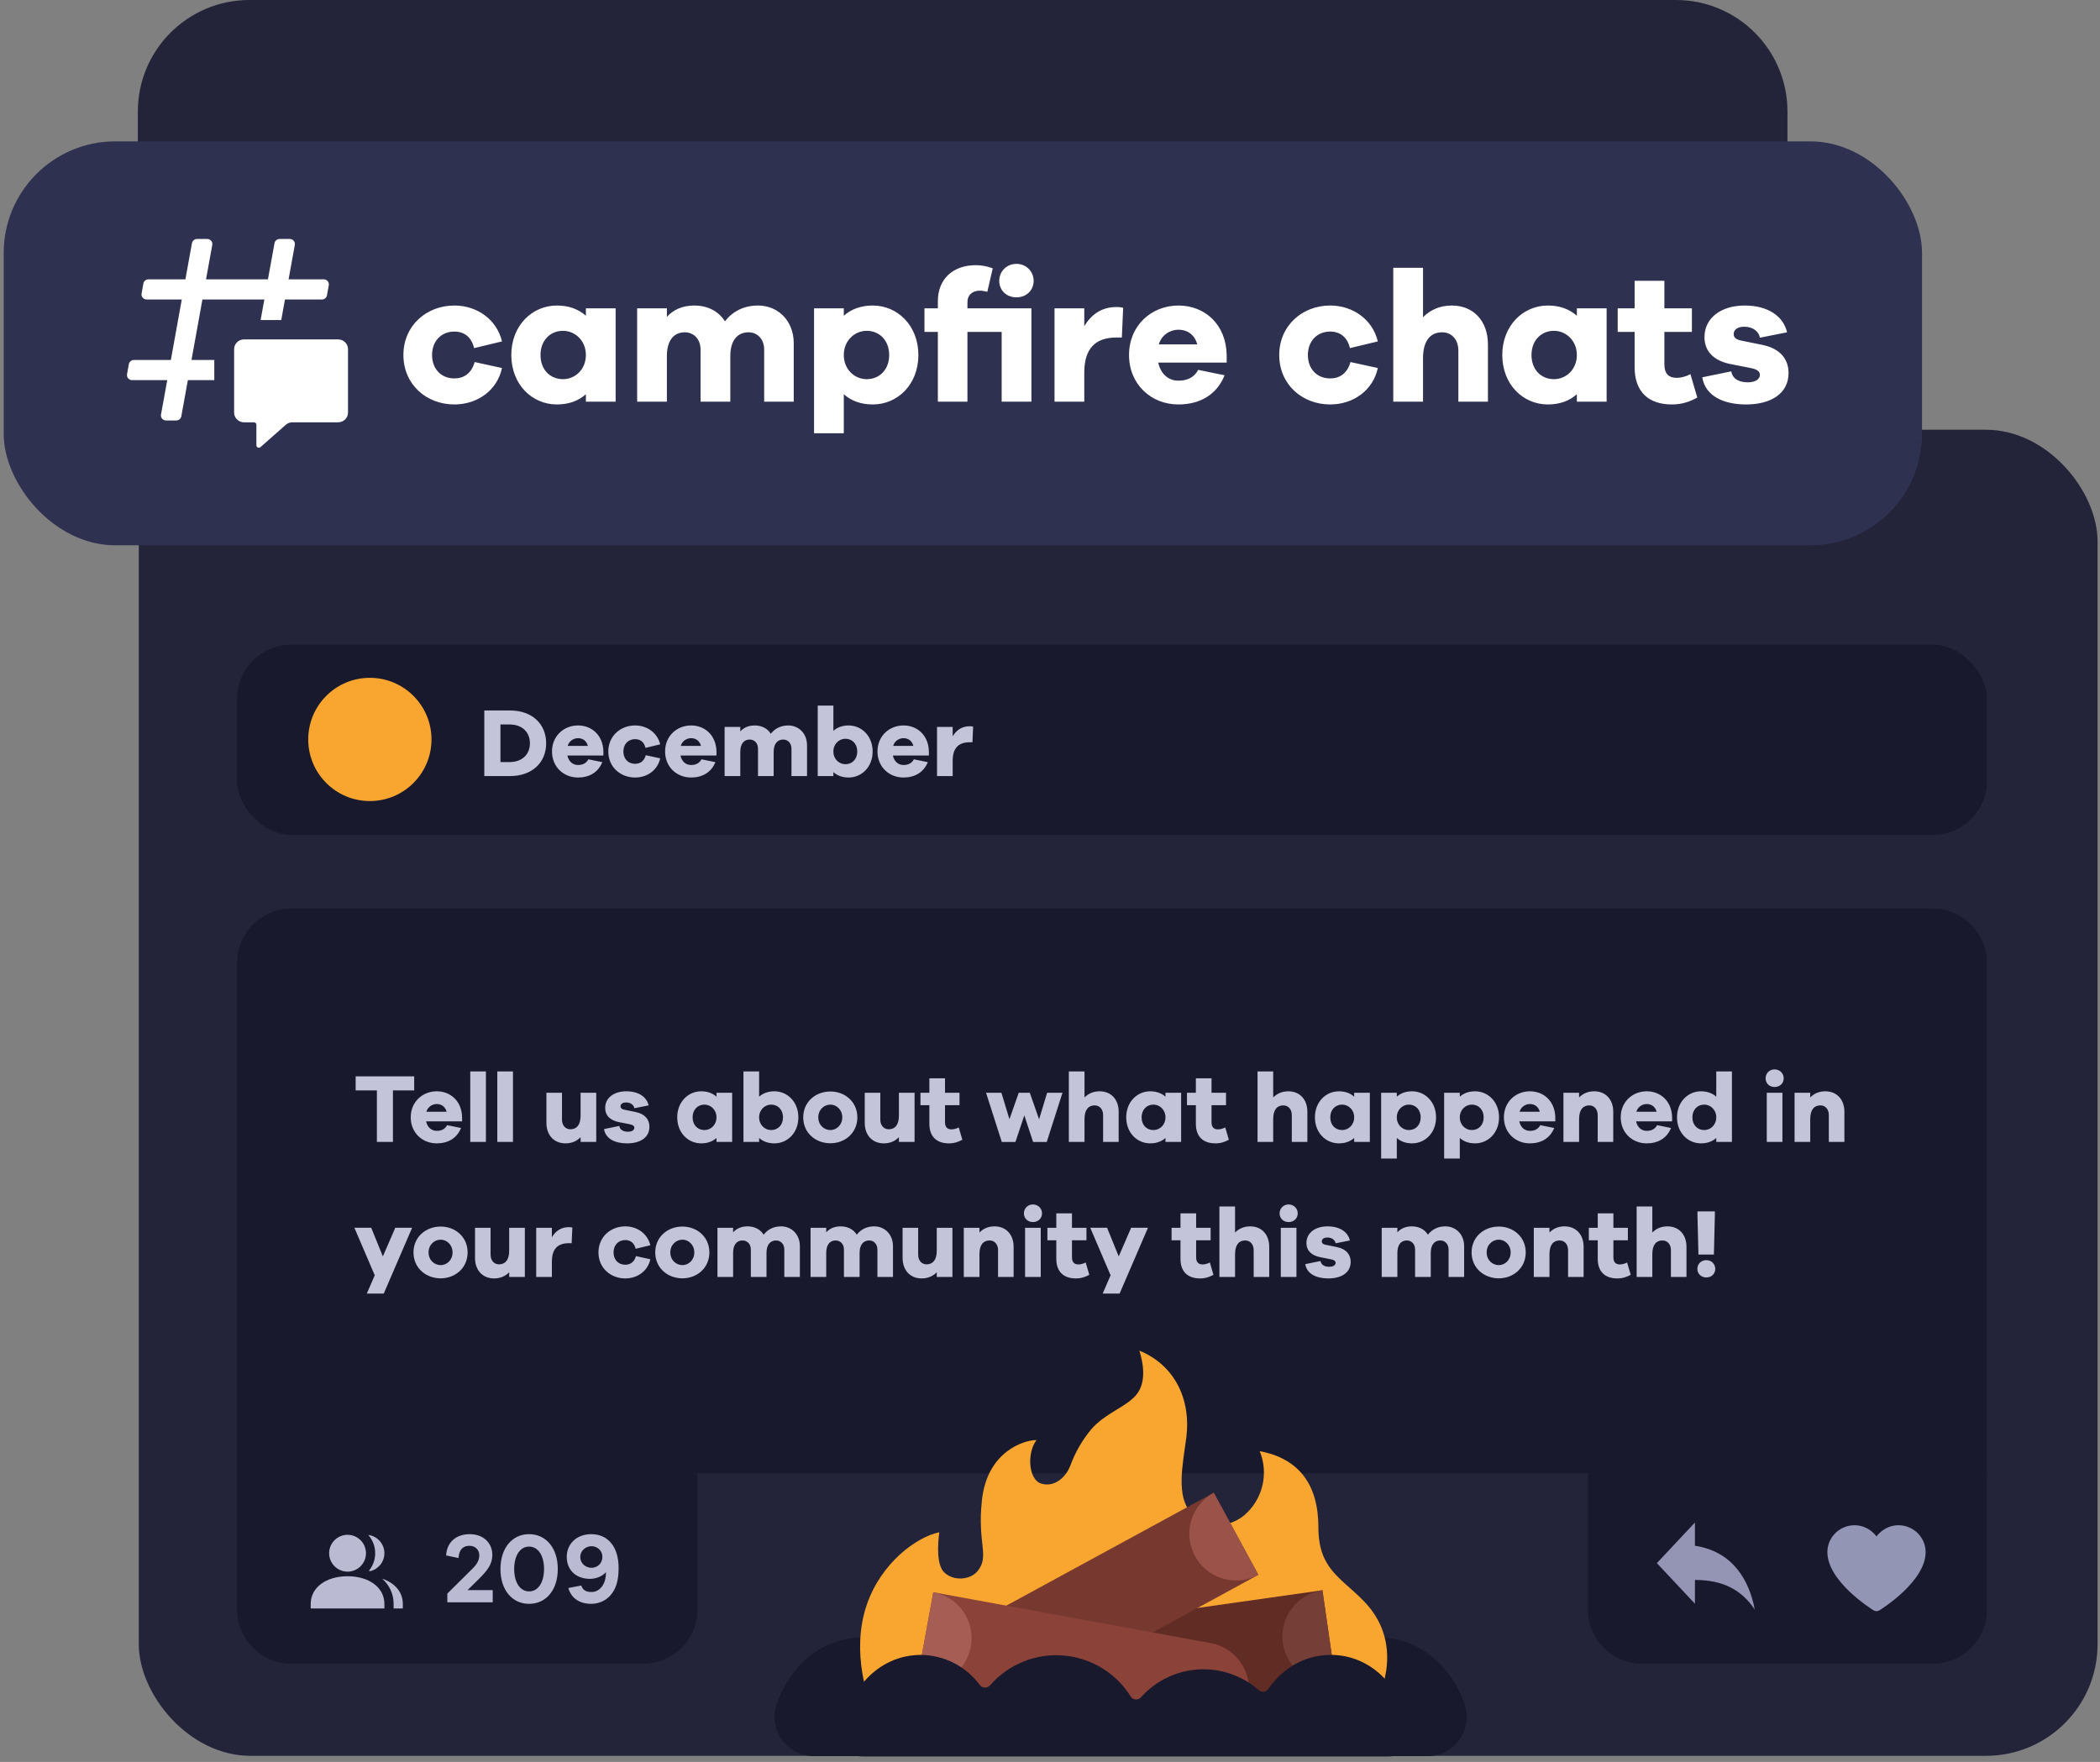 <svg width="342" height="287" viewBox="0 0 342 287" fill="none" xmlns="http://www.w3.org/2000/svg">
<rect x="0" y="0" width="342" height="287" fill="#808080" stroke="none"/>
<rect x="22.602" y="70" width="319" height="216" rx="18.169" fill="#232439"/>
<path d="M38.602 240H113.602V262.144C113.602 267.035 109.636 271 104.745 271H47.458C42.567 271 38.602 267.035 38.602 262.144V240Z" fill="#18192C"/>
<path d="M258.602 240H323.602V262.144C323.602 267.035 319.636 271 314.745 271H267.458C262.567 271 258.602 267.035 258.602 262.144V240Z" fill="#18192C"/>
<path d="M276.031 251.779V248L269.832 254.613L276.031 261.225V257.352C280.46 257.352 283.559 258.864 285.773 262.17C284.888 257.447 282.231 252.723 276.031 251.779Z" fill="#9495B5"/>
<path d="M309.157 248.438C307.74 248.438 306.428 249.17 305.602 250.257C304.775 249.17 303.463 248.438 302.046 248.438C299.595 248.438 297.602 250.4 297.602 252.813C297.602 257.617 304.823 262.116 305.131 262.305C305.275 262.393 305.439 262.438 305.602 262.438C305.764 262.438 305.928 262.393 306.072 262.305C306.38 262.116 313.602 257.617 313.602 252.813C313.602 250.4 311.608 248.438 309.157 248.438Z" fill="#9395B5"/>
<path d="M22.449 18.169C22.449 8.134 30.584 0 40.618 0H272.933C282.967 0 291.102 8.134 291.102 18.169V27.884C291.102 37.918 282.967 46.053 272.933 46.053H40.618C30.584 46.053 22.449 37.918 22.449 27.884V18.169Z" fill="#232439"/>
<rect x="38.602" y="105" width="285" height="31" rx="8.856" fill="#18192C"/>
<path fill-rule="evenodd" clip-rule="evenodd" d="M59.602 253C59.602 254.654 58.256 256 56.602 256C54.948 256 53.602 254.654 53.602 253C53.602 251.346 54.947 250 56.602 250C58.256 250 59.602 251.346 59.602 253ZM50.602 261.25C50.602 258.6 53.069 256.75 56.602 256.75C60.135 256.75 62.602 258.6 62.602 261.25V262H50.602V261.25Z" fill="#BABAD3"/>
<path d="M64.102 262H65.602V261.25C65.602 259.328 64.304 257.827 62.242 257.147C63.398 258.18 64.102 259.6 64.102 261.25V262Z" fill="#BABAD3"/>
<path d="M60.264 255.926C61.601 255.624 62.602 254.426 62.602 253C62.602 251.472 61.453 250.207 59.974 250.023C60.676 250.817 61.102 251.859 61.102 253C61.102 254.082 60.718 255.076 60.08 255.853C60.142 255.877 60.203 255.901 60.264 255.926Z" fill="#BABAD3"/>
<path d="M80.244 259.006H76.142L77.812 257.368C79.401 255.812 80.179 254.79 80.179 253.282C80.179 251.272 78.671 249.894 76.483 249.894C74.278 249.894 72.754 251.223 72.656 253.364L74.667 253.785C74.764 252.407 75.396 251.791 76.45 251.791C77.391 251.791 78.055 252.423 78.055 253.331C78.055 254.547 77.18 255.277 76.515 255.941L72.851 259.573V261H80.244V259.006ZM86.17 249.894C83.382 249.894 81.501 252.196 81.501 255.569C81.501 258.957 83.382 261.243 86.17 261.243C88.959 261.243 90.84 258.957 90.84 255.569C90.84 252.196 88.959 249.894 86.17 249.894ZM86.17 259.217C84.679 259.217 83.738 257.725 83.738 255.569C83.738 253.412 84.679 251.921 86.17 251.921C87.662 251.921 88.602 253.412 88.602 255.569C88.602 257.725 87.662 259.217 86.17 259.217ZM96.288 249.894C93.937 249.894 92.299 251.45 92.299 253.591C92.299 255.682 93.742 257.174 96.093 257.174C97.082 257.174 98.071 256.768 98.687 256.087C98.687 257.076 98.46 257.984 97.86 258.633C97.487 259.038 96.952 259.314 96.336 259.314C95.493 259.314 94.926 259.054 94.666 258.26L92.558 258.665C93.013 260.335 94.423 261.243 96.255 261.243C97.504 261.243 98.541 260.757 99.287 259.995C100.357 258.892 100.746 257.352 100.746 255.406C100.746 251.888 98.963 249.894 96.288 249.894ZM96.336 255.374C95.396 255.374 94.504 254.677 94.504 253.623C94.504 252.569 95.396 251.856 96.336 251.856C97.26 251.856 98.103 252.553 98.103 253.591C98.103 254.677 97.26 255.374 96.336 255.374Z" fill="#BABAD3"/>
<path d="M38.602 156.856C38.602 151.965 42.567 148 47.458 148H314.745C319.636 148 323.602 151.965 323.602 156.856V240H38.602V156.856Z" fill="#18192C"/>
<path d="M78.872 115.728V126.408H83.096C86.619 126.408 88.947 124.24 88.947 121.068C88.947 117.896 86.619 115.728 83.096 115.728H78.872ZM81.502 124.129V118.007H83.001C84.993 118.007 86.3 119.219 86.3 121.068C86.3 122.917 84.993 124.129 83.001 124.129H81.502ZM98.266 122.407C98.218 119.793 96.401 118.167 94.137 118.167C91.81 118.167 89.897 119.888 89.897 122.407C89.897 124.942 91.81 126.647 94.121 126.647C95.955 126.647 97.405 125.834 98.091 124.145L95.827 123.682C95.397 124.463 94.711 124.607 94.121 124.607C93.261 124.607 92.607 124.017 92.4 123.061H98.266V122.407ZM94.137 120.239C94.871 120.239 95.508 120.637 95.747 121.498H92.448C92.687 120.685 93.42 120.239 94.137 120.239ZM103.434 124.416C102.286 124.416 101.521 123.587 101.521 122.407C101.521 121.243 102.286 120.398 103.434 120.398C104.247 120.398 104.901 120.845 105.124 121.817L107.515 121.243C107.069 119.362 105.379 118.167 103.434 118.167C101.043 118.167 99.066 119.888 99.066 122.407C99.066 124.942 101.043 126.647 103.434 126.647C105.427 126.647 107.117 125.42 107.515 123.523L105.172 123.013C104.901 123.985 104.247 124.416 103.434 124.416ZM116.683 122.407C116.635 119.793 114.818 118.167 112.554 118.167C110.226 118.167 108.314 119.888 108.314 122.407C108.314 124.942 110.226 126.647 112.538 126.647C114.371 126.647 115.822 125.834 116.507 124.145L114.244 123.682C113.813 124.463 113.128 124.607 112.538 124.607C111.677 124.607 111.024 124.017 110.816 123.061H116.683V122.407ZM112.554 120.239C113.287 120.239 113.925 120.637 114.164 121.498H110.864C111.103 120.685 111.837 120.239 112.554 120.239ZM128.371 118.167C127.127 118.167 126.171 118.693 125.533 119.522C124.991 118.645 124.035 118.167 122.919 118.167C121.883 118.167 121.102 118.533 120.56 119.139V118.406H118.009V126.408H120.56V122.487C120.56 121.148 121.165 120.462 122.09 120.462C122.855 120.462 123.445 121.036 123.445 121.945V126.408H125.996V122.487C125.996 121.148 126.617 120.462 127.558 120.462C128.307 120.462 128.897 121.036 128.897 121.945V126.408H131.431V121.403C131.431 119.458 130.076 118.167 128.371 118.167ZM138.209 118.167C137.173 118.167 136.344 118.485 135.722 119.043V114.93H133.172V126.408H135.722V125.771C136.344 126.328 137.173 126.647 138.209 126.647C140.329 126.647 142.115 124.942 142.115 122.407C142.115 119.888 140.329 118.167 138.209 118.167ZM137.683 124.479C136.647 124.479 135.722 123.65 135.722 122.407C135.722 121.179 136.647 120.335 137.683 120.335C138.799 120.335 139.612 121.179 139.612 122.407C139.612 123.65 138.799 124.479 137.683 124.479ZM151.274 122.407C151.226 119.793 149.409 118.167 147.145 118.167C144.818 118.167 142.905 119.888 142.905 122.407C142.905 124.942 144.818 126.647 147.129 126.647C148.963 126.647 150.413 125.834 151.099 124.145L148.835 123.682C148.405 124.463 147.719 124.607 147.129 124.607C146.268 124.607 145.615 124.017 145.408 123.061H151.274V122.407ZM147.145 120.239C147.879 120.239 148.516 120.637 148.755 121.498H145.455C145.695 120.685 146.428 120.239 147.145 120.239ZM157.909 118.294C156.602 118.294 155.725 118.98 155.151 119.936V118.406H152.6V126.408H155.151V123.905C155.151 121.833 156.123 120.908 157.909 120.908H158.371L158.483 118.358C158.291 118.31 158.132 118.294 157.909 118.294Z" fill="#C3C4D9"/>
<path d="M67.453 177.615V175.319H57.92V177.615H61.38V186H63.994V177.615H67.453ZM75.258 181.999C75.211 179.384 73.393 177.758 71.13 177.758C68.802 177.758 66.889 179.48 66.889 181.999C66.889 184.533 68.802 186.239 71.114 186.239C72.947 186.239 74.398 185.426 75.083 183.736L72.819 183.274C72.389 184.055 71.704 184.199 71.114 184.199C70.253 184.199 69.599 183.609 69.392 182.652H75.258V181.999ZM71.13 179.831C71.863 179.831 72.501 180.229 72.74 181.09H69.44C69.679 180.277 70.412 179.831 71.13 179.831ZM79.135 186V174.522H76.585V186H79.135ZM83.541 186V174.522H80.99V186H83.541ZM97.103 177.997H94.553V181.712C94.553 183.258 93.899 183.944 92.895 183.944C92.082 183.944 91.524 183.306 91.524 182.365V177.997H88.989V182.907C88.989 184.916 90.233 186.239 92.098 186.239C93.102 186.239 93.947 185.872 94.553 185.235V186H97.103V177.997ZM98.367 183.912C98.638 185.554 100.248 186.239 102.129 186.239C104.233 186.239 105.763 185.315 105.763 183.545C105.763 182.365 105.062 181.457 103.548 181.138L101.666 180.755C101.156 180.644 101.061 180.421 101.061 180.197C101.061 179.91 101.284 179.576 101.969 179.576C102.75 179.576 103.229 180.022 103.308 180.516L105.636 180.054C105.317 178.667 103.994 177.758 102.001 177.758C99.977 177.758 98.558 178.826 98.558 180.468C98.558 181.728 99.403 182.525 100.885 182.796L102.511 183.115C103.101 183.226 103.308 183.433 103.308 183.704C103.308 184.055 102.942 184.342 102.272 184.342C101.587 184.342 100.965 184.087 100.853 183.402L98.367 183.912ZM119.235 177.997H116.684V178.635C116.063 178.077 115.234 177.758 114.197 177.758C112.077 177.758 110.292 179.48 110.292 181.999C110.292 184.533 112.077 186.239 114.197 186.239C115.234 186.239 116.063 185.92 116.684 185.362V186H119.235V177.997ZM114.724 184.071C113.608 184.071 112.795 183.242 112.795 181.999C112.795 180.771 113.608 179.926 114.724 179.926C115.76 179.926 116.684 180.771 116.684 181.999C116.684 183.242 115.76 184.071 114.724 184.071ZM126.114 177.758C125.078 177.758 124.249 178.077 123.628 178.635V174.522H121.077V186H123.628V185.362C124.249 185.92 125.078 186.239 126.114 186.239C128.235 186.239 130.02 184.533 130.02 181.999C130.02 179.48 128.235 177.758 126.114 177.758ZM125.588 184.071C124.552 184.071 123.628 183.242 123.628 181.999C123.628 180.771 124.552 179.926 125.588 179.926C126.704 179.926 127.517 180.771 127.517 181.999C127.517 183.242 126.704 184.071 125.588 184.071ZM135.242 177.79C132.819 177.79 130.81 179.48 130.81 181.999C130.81 184.533 132.819 186.223 135.242 186.223C137.617 186.223 139.626 184.533 139.626 181.999C139.626 179.48 137.617 177.79 135.242 177.79ZM135.242 184.071C134.205 184.071 133.265 183.258 133.265 181.999C133.265 180.755 134.205 179.926 135.242 179.926C136.23 179.926 137.171 180.755 137.171 181.999C137.171 183.258 136.23 184.071 135.242 184.071ZM148.944 177.997H146.393V181.712C146.393 183.258 145.74 183.944 144.735 183.944C143.922 183.944 143.364 183.306 143.364 182.365V177.997H140.83V182.907C140.83 184.916 142.073 186.239 143.938 186.239C144.943 186.239 145.787 185.872 146.393 185.235V186H148.944V177.997ZM156.136 183.641C155.801 183.832 155.323 183.96 154.972 183.96C154.303 183.96 153.904 183.625 153.904 182.796V180.022H156.263V177.997H153.904V175.638H151.354V177.997H149.903V180.022H151.354V183.051C151.354 185.155 152.549 186.239 154.542 186.239C155.45 186.239 156.104 185.984 156.726 185.649L156.136 183.641ZM173.034 177.997H170.532L169.224 182.318L167.71 177.997H165.909L164.394 182.302L163.087 177.997H160.584L163.151 186.016H165.367L166.817 181.68L168.252 186.016H170.468L173.034 177.997ZM179.091 177.758C178.071 177.758 177.242 178.125 176.62 178.763V174.522H174.069V186H176.62V182.286C176.62 180.739 177.273 180.054 178.262 180.054C179.091 180.054 179.649 180.692 179.649 181.632V186H182.183V181.09C182.183 179.081 180.94 177.758 179.091 177.758ZM192.356 177.997H189.806V178.635C189.184 178.077 188.355 177.758 187.319 177.758C185.198 177.758 183.413 179.48 183.413 181.999C183.413 184.533 185.198 186.239 187.319 186.239C188.355 186.239 189.184 185.92 189.806 185.362V186H192.356V177.997ZM187.845 184.071C186.729 184.071 185.916 183.242 185.916 181.999C185.916 180.771 186.729 179.926 187.845 179.926C188.881 179.926 189.806 180.771 189.806 181.999C189.806 183.242 188.881 184.071 187.845 184.071ZM199.539 183.641C199.204 183.832 198.726 183.96 198.375 183.96C197.705 183.96 197.307 183.625 197.307 182.796V180.022H199.666V177.997H197.307V175.638H194.756V177.997H193.306V180.022H194.756V183.051C194.756 185.155 195.952 186.239 197.944 186.239C198.853 186.239 199.507 185.984 200.128 185.649L199.539 183.641ZM209.821 177.758C208.801 177.758 207.972 178.125 207.35 178.763V174.522H204.8V186H207.35V182.286C207.35 180.739 208.004 180.054 208.992 180.054C209.821 180.054 210.379 180.692 210.379 181.632V186H212.914V181.09C212.914 179.081 211.67 177.758 209.821 177.758ZM223.087 177.997H220.536V178.635C219.914 178.077 219.085 177.758 218.049 177.758C215.929 177.758 214.144 179.48 214.144 181.999C214.144 184.533 215.929 186.239 218.049 186.239C219.085 186.239 219.914 185.92 220.536 185.362V186H223.087V177.997ZM218.575 184.071C217.459 184.071 216.646 183.242 216.646 181.999C216.646 180.771 217.459 179.926 218.575 179.926C219.611 179.926 220.536 180.771 220.536 181.999C220.536 183.242 219.611 184.071 218.575 184.071ZM229.966 177.758C228.93 177.758 228.101 178.077 227.479 178.635V177.997H224.929V188.71H227.479V185.362C228.101 185.92 228.93 186.239 229.966 186.239C232.086 186.239 233.872 184.533 233.872 181.999C233.872 179.48 232.086 177.758 229.966 177.758ZM229.44 184.071C228.404 184.071 227.479 183.242 227.479 181.999C227.479 180.771 228.404 179.926 229.44 179.926C230.556 179.926 231.369 180.771 231.369 181.999C231.369 183.242 230.556 184.071 229.44 184.071ZM240.225 177.758C239.189 177.758 238.36 178.077 237.738 178.635V177.997H235.188V188.71H237.738V185.362C238.36 185.92 239.189 186.239 240.225 186.239C242.345 186.239 244.131 184.533 244.131 181.999C244.131 179.48 242.345 177.758 240.225 177.758ZM239.699 184.071C238.663 184.071 237.738 183.242 237.738 181.999C237.738 180.771 238.663 179.926 239.699 179.926C240.815 179.926 241.628 180.771 241.628 181.999C241.628 183.242 240.815 184.071 239.699 184.071ZM253.29 181.999C253.242 179.384 251.425 177.758 249.161 177.758C246.834 177.758 244.921 179.48 244.921 181.999C244.921 184.533 246.834 186.239 249.145 186.239C250.979 186.239 252.429 185.426 253.115 183.736L250.851 183.274C250.421 184.055 249.735 184.199 249.145 184.199C248.284 184.199 247.631 183.609 247.424 182.652H253.29V181.999ZM249.161 179.831C249.895 179.831 250.532 180.229 250.771 181.09H247.471C247.711 180.277 248.444 179.831 249.161 179.831ZM259.622 177.758C258.618 177.758 257.773 178.125 257.167 178.763V177.997H254.616V186H257.167V182.286C257.167 180.739 257.82 180.054 258.825 180.054C259.638 180.054 260.196 180.692 260.196 181.632V186H262.73V181.09C262.73 179.081 261.487 177.758 259.622 177.758ZM272.314 181.999C272.266 179.384 270.449 177.758 268.185 177.758C265.857 177.758 263.945 179.48 263.945 181.999C263.945 184.533 265.857 186.239 268.169 186.239C270.002 186.239 271.453 185.426 272.138 183.736L269.875 183.274C269.444 184.055 268.759 184.199 268.169 184.199C267.308 184.199 266.655 183.609 266.447 182.652H272.314V181.999ZM268.185 179.831C268.918 179.831 269.556 180.229 269.795 181.09H266.495C266.734 180.277 267.468 179.831 268.185 179.831ZM282.057 174.522H279.506V178.635C278.885 178.077 278.056 177.758 277.019 177.758C274.899 177.758 273.114 179.48 273.114 181.999C273.114 184.533 274.899 186.239 277.019 186.239C278.056 186.239 278.885 185.92 279.506 185.362V186H282.057V174.522ZM277.546 184.071C276.43 184.071 275.617 183.242 275.617 181.999C275.617 180.771 276.43 179.926 277.546 179.926C278.582 179.926 279.506 180.771 279.506 181.999C279.506 183.242 278.582 184.071 277.546 184.071ZM289.007 174.188C288.146 174.188 287.54 174.857 287.54 175.638C287.54 176.451 288.146 177.057 289.007 177.057C289.868 177.057 290.489 176.451 290.489 175.638C290.489 174.857 289.868 174.188 289.007 174.188ZM290.282 186V177.997H287.732V186H290.282ZM297.264 177.758C296.26 177.758 295.415 178.125 294.809 178.763V177.997H292.259V186H294.809V182.286C294.809 180.739 295.463 180.054 296.467 180.054C297.28 180.054 297.838 180.692 297.838 181.632V186H300.373V181.09C300.373 179.081 299.13 177.758 297.264 177.758ZM67.118 199.982H64.377L62.352 204.652L60.455 199.982H57.713L61.029 207.729L59.738 210.71H62.495L67.118 199.982ZM71.772 199.79C69.349 199.79 67.341 201.48 67.341 203.999C67.341 206.533 69.349 208.223 71.772 208.223C74.148 208.223 76.156 206.533 76.156 203.999C76.156 201.48 74.148 199.79 71.772 199.79ZM71.772 206.071C70.736 206.071 69.796 205.258 69.796 203.999C69.796 202.755 70.736 201.926 71.772 201.926C72.761 201.926 73.701 202.755 73.701 203.999C73.701 205.258 72.761 206.071 71.772 206.071ZM85.475 199.997H82.924V203.712C82.924 205.258 82.27 205.944 81.266 205.944C80.453 205.944 79.895 205.306 79.895 204.365V199.997H77.36V204.907C77.36 206.916 78.604 208.239 80.469 208.239C81.473 208.239 82.318 207.872 82.924 207.235V208H85.475V199.997ZM92.635 199.886C91.328 199.886 90.451 200.571 89.877 201.528V199.997H87.326V208H89.877V205.497C89.877 203.425 90.849 202.5 92.635 202.5H93.097L93.209 199.95C93.017 199.902 92.858 199.886 92.635 199.886ZM101.832 206.007C100.684 206.007 99.919 205.178 99.919 203.999C99.919 202.835 100.684 201.99 101.832 201.99C102.645 201.99 103.299 202.436 103.522 203.409L105.913 202.835C105.467 200.954 103.777 199.758 101.832 199.758C99.441 199.758 97.464 201.48 97.464 203.999C97.464 206.533 99.441 208.239 101.832 208.239C103.825 208.239 105.514 207.012 105.913 205.115L103.57 204.605C103.299 205.577 102.645 206.007 101.832 206.007ZM111.143 199.79C108.72 199.79 106.711 201.48 106.711 203.999C106.711 206.533 108.72 208.223 111.143 208.223C113.518 208.223 115.527 206.533 115.527 203.999C115.527 201.48 113.518 199.79 111.143 199.79ZM111.143 206.071C110.107 206.071 109.166 205.258 109.166 203.999C109.166 202.755 110.107 201.926 111.143 201.926C112.131 201.926 113.072 202.755 113.072 203.999C113.072 205.258 112.131 206.071 111.143 206.071ZM127.204 199.758C125.961 199.758 125.005 200.284 124.367 201.113C123.825 200.237 122.868 199.758 121.752 199.758C120.716 199.758 119.935 200.125 119.393 200.731V199.997H116.843V208H119.393V204.078C119.393 202.739 119.999 202.054 120.924 202.054C121.689 202.054 122.279 202.628 122.279 203.536V208H124.829V204.078C124.829 202.739 125.451 202.054 126.391 202.054C127.141 202.054 127.73 202.628 127.73 203.536V208H130.265V202.994C130.265 201.05 128.91 199.758 127.204 199.758ZM142.367 199.758C141.124 199.758 140.167 200.284 139.53 201.113C138.988 200.237 138.031 199.758 136.915 199.758C135.879 199.758 135.098 200.125 134.556 200.731V199.997H132.005V208H134.556V204.078C134.556 202.739 135.162 202.054 136.086 202.054C136.852 202.054 137.441 202.628 137.441 203.536V208H139.992V204.078C139.992 202.739 140.614 202.054 141.554 202.054C142.304 202.054 142.893 202.628 142.893 203.536V208H145.428V202.994C145.428 201.05 144.073 199.758 142.367 199.758ZM155.109 199.997H152.558V203.712C152.558 205.258 151.904 205.944 150.9 205.944C150.087 205.944 149.529 205.306 149.529 204.365V199.997H146.994V204.907C146.994 206.916 148.238 208.239 150.103 208.239C151.107 208.239 151.952 207.872 152.558 207.235V208H155.109V199.997ZM161.966 199.758C160.962 199.758 160.117 200.125 159.511 200.763V199.997H156.96V208H159.511V204.286C159.511 202.739 160.165 202.054 161.169 202.054C161.982 202.054 162.54 202.692 162.54 203.632V208H165.075V203.09C165.075 201.081 163.831 199.758 161.966 199.758ZM168.218 196.188C167.357 196.188 166.751 196.857 166.751 197.638C166.751 198.451 167.357 199.057 168.218 199.057C169.078 199.057 169.7 198.451 169.7 197.638C169.7 196.857 169.078 196.188 168.218 196.188ZM169.493 208V199.997H166.942V208H169.493ZM176.81 205.641C176.475 205.832 175.997 205.96 175.646 205.96C174.977 205.96 174.578 205.625 174.578 204.796V202.022H176.937V199.997H174.578V197.638H172.027V199.997H170.577V202.022H172.027V205.051C172.027 207.155 173.223 208.239 175.216 208.239C176.124 208.239 176.778 207.984 177.4 207.649L176.81 205.641ZM186.958 199.982H184.216L182.192 204.652L180.295 199.982H177.553L180.869 207.729L179.577 210.71H182.335L186.958 199.982ZM197.032 205.641C196.697 205.832 196.219 205.96 195.868 205.96C195.199 205.96 194.8 205.625 194.8 204.796V202.022H197.16V199.997H194.8V197.638H192.25V199.997H190.799V202.022H192.25V205.051C192.25 207.155 193.445 208.239 195.438 208.239C196.347 208.239 197 207.984 197.622 207.649L197.032 205.641ZM203.61 199.758C202.59 199.758 201.761 200.125 201.139 200.763V196.522H198.588V208H201.139V204.286C201.139 202.739 201.792 202.054 202.781 202.054C203.61 202.054 204.168 202.692 204.168 203.632V208H206.702V203.09C206.702 201.081 205.459 199.758 203.61 199.758ZM209.861 196.188C209 196.188 208.394 196.857 208.394 197.638C208.394 198.451 209 199.057 209.861 199.057C210.722 199.057 211.344 198.451 211.344 197.638C211.344 196.857 210.722 196.188 209.861 196.188ZM211.136 208V199.997H208.586V208H211.136ZM212.571 205.912C212.842 207.554 214.452 208.239 216.333 208.239C218.437 208.239 219.968 207.315 219.968 205.545C219.968 204.365 219.266 203.457 217.752 203.138L215.871 202.755C215.361 202.644 215.265 202.421 215.265 202.197C215.265 201.91 215.488 201.576 216.174 201.576C216.955 201.576 217.433 202.022 217.513 202.516L219.84 202.054C219.521 200.667 218.198 199.758 216.206 199.758C214.181 199.758 212.762 200.826 212.762 202.468C212.762 203.728 213.607 204.525 215.09 204.796L216.716 205.115C217.305 205.226 217.513 205.433 217.513 205.704C217.513 206.055 217.146 206.342 216.477 206.342C215.791 206.342 215.169 206.087 215.058 205.402L212.571 205.912ZM235.384 199.758C234.141 199.758 233.184 200.284 232.546 201.113C232.004 200.237 231.048 199.758 229.932 199.758C228.896 199.758 228.115 200.125 227.573 200.731V199.997H225.022V208H227.573V204.078C227.573 202.739 228.179 202.054 229.103 202.054C229.868 202.054 230.458 202.628 230.458 203.536V208H233.009V204.078C233.009 202.739 233.63 202.054 234.571 202.054C235.32 202.054 235.91 202.628 235.91 203.536V208H238.445V202.994C238.445 201.05 237.09 199.758 235.384 199.758ZM244.091 199.79C241.668 199.79 239.659 201.48 239.659 203.999C239.659 206.533 241.668 208.223 244.091 208.223C246.466 208.223 248.475 206.533 248.475 203.999C248.475 201.48 246.466 199.79 244.091 199.79ZM244.091 206.071C243.054 206.071 242.114 205.258 242.114 203.999C242.114 202.755 243.054 201.926 244.091 201.926C245.079 201.926 246.02 202.755 246.02 203.999C246.02 205.258 245.079 206.071 244.091 206.071ZM254.796 199.758C253.792 199.758 252.947 200.125 252.341 200.763V199.997H249.79V208H252.341V204.286C252.341 202.739 252.994 202.054 253.999 202.054C254.812 202.054 255.37 202.692 255.37 203.632V208H257.904V203.09C257.904 201.081 256.661 199.758 254.796 199.758ZM264.985 205.641C264.65 205.832 264.172 205.96 263.821 205.96C263.152 205.96 262.753 205.625 262.753 204.796V202.022H265.112V199.997H262.753V197.638H260.203V199.997H258.752V202.022H260.203V205.051C260.203 207.155 261.398 208.239 263.391 208.239C264.299 208.239 264.953 207.984 265.575 207.649L264.985 205.641ZM271.563 199.758C270.542 199.758 269.713 200.125 269.092 200.763V196.522H266.541V208H269.092V204.286C269.092 202.739 269.745 202.054 270.734 202.054C271.563 202.054 272.121 202.692 272.121 203.632V208H274.655V203.09C274.655 201.081 273.412 199.758 271.563 199.758ZM279.28 197.319H276.443V197.814L276.602 204.349H279.121L279.28 197.814V197.319ZM277.894 205.258C277.033 205.258 276.427 205.912 276.427 206.677C276.427 207.474 277.033 208.08 277.894 208.08C278.738 208.08 279.344 207.474 279.344 206.677C279.344 205.912 278.738 205.258 277.894 205.258Z" fill="#C3C4D9"/>
<circle cx="60.234" cy="120.445" r="10.037" fill="#F8A630"/>
<path d="M50.683 50.529L49.977 54.46H46.06L46.766 50.529L35.008 50.529L32.931 62.089H37.26V65.942H32.245L30.997 72.854C30.914 73.314 30.508 73.649 30.033 73.649H28.104C27.494 73.649 27.033 73.108 27.14 72.517L28.326 65.942H21.656C21.047 65.942 20.586 65.403 20.691 64.813L21.034 62.886C21.116 62.425 21.523 62.089 21.998 62.089H29.012L31.089 50.529H24.418C23.809 50.529 23.348 49.989 23.453 49.4L23.796 47.473C23.878 47.012 24.285 46.675 24.761 46.675H31.774L33.022 39.764C33.105 39.304 33.511 38.969 33.986 38.969H35.915C36.524 38.969 36.986 39.51 36.879 40.1L35.693 46.675L47.451 46.676L48.698 39.764C48.781 39.304 49.188 38.969 49.663 38.969H51.591C52.201 38.969 52.662 39.511 52.556 40.101L51.369 46.676H58.04C58.648 46.676 59.11 47.216 59.005 47.805L58.662 49.732C58.58 50.193 58.173 50.529 57.697 50.529H50.683Z" fill="white"/>
<path d="M42.907 58.16C41.868 58.16 41.026 58.988 41.026 60.009V72.15C41.026 73.172 41.868 74 42.907 74H44.788C45.048 74 45.258 74.207 45.258 74.462V78.39C45.258 78.79 45.741 79.001 46.043 78.733L50.834 74.477C51.179 74.17 51.629 74 52.094 74H60.774C61.813 74 62.655 73.172 62.655 72.15V60.009C62.655 58.988 61.813 58.16 60.774 58.16H42.907Z" fill="white"/>
<rect x="0.602" y="23.027" width="312.414" height="65.797" rx="18.169" fill="#2F3150"/>
<path d="M46.409 48.781L45.804 52.132H42.444L43.05 48.781L32.966 48.781L31.186 58.635H34.898V61.92H30.597L29.527 67.812C29.456 68.204 29.107 68.49 28.7 68.49H27.046C26.523 68.49 26.128 68.029 26.219 67.525L27.237 61.92H21.516C20.994 61.92 20.599 61.46 20.689 60.958L20.983 59.315C21.053 58.922 21.402 58.635 21.81 58.635H27.825L29.605 48.781H23.885C23.363 48.781 22.968 48.321 23.058 47.818L23.352 46.175C23.422 45.783 23.771 45.496 24.179 45.496H30.194L31.263 39.604C31.334 39.212 31.683 38.926 32.09 38.926H33.744C34.267 38.926 34.663 39.388 34.571 39.891L33.554 45.496L43.637 45.496L44.707 39.604C44.778 39.212 45.127 38.926 45.534 38.926H47.188C47.711 38.926 48.106 39.388 48.015 39.891L46.997 45.496H52.718C53.24 45.496 53.635 45.957 53.545 46.459L53.251 48.102C53.181 48.495 52.832 48.781 52.424 48.781H46.409Z" fill="white"/>
<path d="M39.74 55.286C38.85 55.286 38.128 55.992 38.128 56.863V67.212C38.128 68.083 38.85 68.789 39.74 68.789H41.353C41.576 68.789 41.757 68.965 41.757 69.183V72.531C41.757 72.873 42.171 73.053 42.43 72.824L46.538 69.196C46.834 68.934 47.22 68.789 47.619 68.789H55.063C55.954 68.789 56.676 68.083 56.676 67.212V56.863C56.676 55.992 55.954 55.286 55.063 55.286H39.74Z" fill="white"/>
<path d="M73.998 61.64C71.817 61.64 70.364 60.065 70.364 57.823C70.364 55.612 71.817 54.007 73.998 54.007C75.543 54.007 76.785 54.855 77.209 56.703L81.752 55.612C80.904 52.038 77.694 49.766 73.998 49.766C69.455 49.766 65.699 53.038 65.699 57.823C65.699 62.639 69.455 65.88 73.998 65.88C77.784 65.88 80.995 63.548 81.752 59.944L77.3 58.974C76.785 60.822 75.543 61.64 73.998 61.64ZM100.262 50.221H95.416V51.432C94.234 50.372 92.659 49.766 90.69 49.766C86.662 49.766 83.269 53.038 83.269 57.823C83.269 62.639 86.662 65.88 90.69 65.88C92.659 65.88 94.234 65.275 95.416 64.215V65.426H100.262V50.221ZM91.69 61.761C89.57 61.761 88.025 60.186 88.025 57.823C88.025 55.491 89.57 53.886 91.69 53.886C93.659 53.886 95.416 55.491 95.416 57.823C95.416 60.186 93.659 61.761 91.69 61.761ZM123.45 49.766C121.088 49.766 119.27 50.766 118.059 52.341C117.029 50.675 115.212 49.766 113.091 49.766C111.122 49.766 109.638 50.463 108.608 51.614V50.221H103.762V65.426H108.608V57.975C108.608 55.431 109.759 54.128 111.516 54.128C112.97 54.128 114.091 55.218 114.091 56.945V65.426H118.937V57.975C118.937 55.431 120.119 54.128 121.906 54.128C123.329 54.128 124.45 55.218 124.45 56.945V65.426H129.266V55.915C129.266 52.22 126.691 49.766 123.45 49.766ZM142.144 49.766C140.176 49.766 138.601 50.372 137.419 51.432V50.221H132.573V70.575H137.419V64.215C138.601 65.275 140.176 65.88 142.144 65.88C146.173 65.88 149.565 62.639 149.565 57.823C149.565 53.038 146.173 49.766 142.144 49.766ZM141.145 61.761C139.176 61.761 137.419 60.186 137.419 57.823C137.419 55.491 139.176 53.886 141.145 53.886C143.265 53.886 144.81 55.491 144.81 57.823C144.81 60.186 143.265 61.761 141.145 61.761ZM165.55 48.434C167.155 48.434 168.337 47.282 168.337 45.738C168.337 44.254 167.155 42.981 165.55 42.981C163.884 42.981 162.733 44.254 162.733 45.738C162.733 47.282 163.884 48.434 165.55 48.434ZM167.973 50.221H157.553V49.251C157.553 48.04 158.371 47.343 159.583 47.343C159.946 47.343 160.37 47.434 160.794 47.525L161.673 43.708C160.794 43.375 159.855 43.193 158.916 43.193C155.191 43.193 152.737 45.465 152.737 49.039V50.221H150.556V54.067H152.737V65.426H157.553V54.067H163.127V65.426H167.973V50.221ZM181.823 50.009C179.339 50.009 177.673 51.311 176.583 53.128V50.221H171.737V65.426H176.583V60.671C176.583 56.733 178.431 54.976 181.823 54.976H182.702L182.914 50.13C182.55 50.039 182.247 50.009 181.823 50.009ZM199.773 57.823C199.682 52.856 196.229 49.766 191.928 49.766C187.505 49.766 183.871 53.038 183.871 57.823C183.871 62.639 187.505 65.88 191.897 65.88C195.381 65.88 198.137 64.336 199.439 61.125L195.138 60.246C194.32 61.731 193.018 62.003 191.897 62.003C190.262 62.003 189.02 60.883 188.626 59.065H199.773V57.823ZM191.928 53.704C193.321 53.704 194.533 54.461 194.987 56.097H188.717C189.171 54.552 190.565 53.704 191.928 53.704ZM216.632 61.64C214.452 61.64 212.998 60.065 212.998 57.823C212.998 55.612 214.452 54.007 216.632 54.007C218.177 54.007 219.419 54.855 219.843 56.703L224.387 55.612C223.539 52.038 220.328 49.766 216.632 49.766C212.089 49.766 208.333 53.038 208.333 57.823C208.333 62.639 212.089 65.88 216.632 65.88C220.419 65.88 223.629 63.548 224.387 59.944L219.934 58.974C219.419 60.822 218.177 61.64 216.632 61.64ZM236.444 49.766C234.506 49.766 232.931 50.463 231.749 51.675V43.617H226.903V65.426H231.749V58.369C231.749 55.431 232.991 54.128 234.869 54.128C236.444 54.128 237.505 55.34 237.505 57.127V65.426H242.321V56.097C242.321 52.28 239.958 49.766 236.444 49.766ZM261.65 50.221H256.803V51.432C255.622 50.372 254.047 49.766 252.078 49.766C248.05 49.766 244.657 53.038 244.657 57.823C244.657 62.639 248.05 65.88 252.078 65.88C254.047 65.88 255.622 65.275 256.803 64.215V65.426H261.65V50.221ZM253.078 61.761C250.957 61.761 249.413 60.186 249.413 57.823C249.413 55.491 250.957 53.886 253.078 53.886C255.047 53.886 256.803 55.491 256.803 57.823C256.803 60.186 255.047 61.761 253.078 61.761ZM275.297 60.943C274.661 61.307 273.752 61.549 273.086 61.549C271.814 61.549 271.056 60.913 271.056 59.338V54.067H275.539V50.221H271.056V45.738H266.21V50.221H263.454V54.067H266.21V59.822C266.21 63.821 268.482 65.88 272.268 65.88C273.994 65.88 275.236 65.396 276.418 64.76L275.297 60.943ZM277.224 61.458C277.739 64.578 280.798 65.88 284.372 65.88C288.371 65.88 291.278 64.124 291.278 60.761C291.278 58.52 289.946 56.794 287.068 56.188L283.494 55.461C282.525 55.249 282.343 54.825 282.343 54.401C282.343 53.855 282.767 53.219 284.069 53.219C285.554 53.219 286.462 54.067 286.614 55.006L291.036 54.128C290.43 51.493 287.916 49.766 284.13 49.766C280.283 49.766 277.587 51.796 277.587 54.916C277.587 57.308 279.193 58.823 282.01 59.338L285.099 59.944C286.22 60.156 286.614 60.549 286.614 61.064C286.614 61.731 285.917 62.276 284.645 62.276C283.342 62.276 282.161 61.791 281.949 60.489L277.224 61.458Z" fill="white"/>
<path d="M238.506 277.53C236.05 270.762 230.701 266.723 224.478 266.723H140.093C134.034 266.941 128.849 270.926 126.502 277.53C126.162 278.492 126.057 279.521 126.197 280.532C126.336 281.543 126.716 282.505 127.304 283.339C127.892 284.173 128.671 284.854 129.576 285.324C130.481 285.795 131.486 286.042 132.506 286.045H232.502C233.522 286.042 234.527 285.795 235.432 285.324C236.337 284.854 237.117 284.173 237.704 283.339C238.292 282.505 238.672 281.543 238.812 280.532C238.951 279.521 238.846 278.492 238.506 277.53Z" fill="#18192C"/>
<path d="M141.73 277.421L223.659 278.295C226.17 273.655 227.644 266.559 222.185 260.883C218.419 256.953 214.708 255.643 214.708 248.765C214.708 241.888 211.596 237.576 205.155 236.375C205.89 238.169 206.038 240.149 205.577 242.032C205.116 243.915 204.071 245.603 202.59 246.855C200.188 248.82 196.422 249.147 193.966 246.418C191.51 243.689 192.601 238.667 193.202 234.137C193.966 228.187 191.51 222.456 185.56 220C186.324 222.456 186.652 225.458 184.905 227.369C183.159 229.279 179.993 230.207 177.755 232.772C176.27 234.54 175.106 236.553 174.316 238.722C173.443 240.96 171.423 242.324 169.458 241.615C167.493 240.905 167.22 236.648 168.803 234.574C166.947 234.519 160.725 236.32 159.906 244.453C159.142 251.494 161.216 253.459 159.197 255.916C157.996 257.389 155.157 257.608 153.684 256.025C152.21 254.442 152.974 249.584 152.974 249.584C149.262 250.348 143.531 254.551 141.184 261.319C138.4 269.343 141.73 277.421 141.73 277.421Z" fill="#F8A630"/>
<path d="M177.32 264.431C176.331 264.571 175.379 264.904 174.519 265.412C173.658 265.919 172.906 266.592 172.306 267.39C171.705 268.188 171.268 269.097 171.018 270.064C170.769 271.032 170.712 272.039 170.852 273.028C170.992 274.017 171.325 274.969 171.833 275.829C172.341 276.69 173.013 277.442 173.811 278.042C175.423 279.255 177.451 279.778 179.449 279.496L217.548 274.147L215.365 259.027L177.32 264.431Z" fill="#602C24"/>
<path d="M208.922 267.651C209.22 269.649 210.291 271.45 211.904 272.665C213.518 273.88 215.544 274.412 217.547 274.147L215.363 259.027C213.369 259.324 211.573 260.398 210.367 262.013C209.16 263.628 208.641 265.655 208.922 267.651Z" fill="#753E36"/>
<path d="M163.889 261.537C162.268 262.584 161.103 264.206 160.629 266.077C160.155 267.948 160.406 269.929 161.332 271.622C162.258 273.316 163.79 274.596 165.622 275.205C167.453 275.815 169.447 275.71 171.203 274.91L204.935 256.515L197.676 243.143L163.889 261.537Z" fill="#76382F"/>
<path d="M194.617 253.459C195.091 254.339 195.735 255.116 196.511 255.747C197.287 256.377 198.181 256.848 199.139 257.132C200.098 257.416 201.103 257.508 202.098 257.402C203.092 257.296 204.055 256.995 204.933 256.515L197.673 243.143C196.793 243.617 196.016 244.261 195.385 245.037C194.755 245.813 194.284 246.706 194 247.665C193.716 248.624 193.624 249.629 193.73 250.623C193.836 251.618 194.137 252.581 194.617 253.459Z" fill="#9B5248"/>
<path d="M194.731 282.717C196.677 282.984 198.652 282.491 200.244 281.341C201.836 280.19 202.925 278.471 203.283 276.54C203.641 274.608 203.242 272.613 202.168 270.968C201.094 269.323 199.427 268.155 197.515 267.707L151.993 259.355L149.264 274.311L194.731 282.717Z" fill="#8B4339"/>
<path d="M158.106 268.198C158.287 267.216 158.273 266.207 158.063 265.231C157.854 264.254 157.454 263.329 156.886 262.507C156.318 261.686 155.593 260.984 154.753 260.444C153.914 259.903 152.976 259.533 151.993 259.355L149.264 274.311C150.246 274.492 151.254 274.478 152.231 274.268C153.207 274.059 154.133 273.659 154.954 273.091C155.776 272.523 156.477 271.798 157.018 270.959C157.559 270.119 157.929 269.181 158.106 268.198Z" fill="#A55D54"/>
<path d="M229.608 282.062C228.243 274.366 223.003 269.562 216.726 269.562C212.633 269.562 209.03 271.582 206.574 275.075C206.494 275.205 206.386 275.316 206.258 275.399C206.13 275.482 205.985 275.536 205.834 275.557C205.683 275.578 205.529 275.565 205.383 275.519C205.237 275.474 205.104 275.397 204.991 275.294C202.29 272.924 198.763 271.715 195.176 271.929C191.589 272.144 188.232 273.765 185.832 276.44C185.728 276.569 185.594 276.672 185.442 276.739C185.29 276.806 185.124 276.835 184.958 276.824C184.792 276.814 184.631 276.763 184.489 276.677C184.347 276.591 184.227 276.473 184.14 276.331C182.959 274.441 181.351 272.853 179.447 271.694C177.542 270.536 175.393 269.839 173.171 269.658C170.949 269.478 168.716 269.82 166.65 270.656C164.583 271.492 162.741 272.8 161.27 274.475C161.168 274.601 161.039 274.702 160.892 274.771C160.746 274.841 160.586 274.877 160.424 274.877C160.262 274.877 160.102 274.841 159.956 274.771C159.809 274.702 159.68 274.601 159.578 274.475C158.468 272.967 157.022 271.737 155.355 270.885C153.687 270.032 151.844 269.579 149.971 269.562C143.694 269.562 138.4 274.366 137.035 282.062C136.948 282.557 136.969 283.064 137.099 283.55C137.228 284.035 137.463 284.486 137.785 284.871C138.108 285.256 138.511 285.566 138.966 285.778C139.421 285.991 139.917 286.101 140.419 286.101H226.224C226.726 286.101 227.222 285.991 227.677 285.778C228.132 285.566 228.535 285.256 228.858 284.871C229.181 284.486 229.415 284.035 229.544 283.55C229.674 283.064 229.696 282.557 229.608 282.062Z" fill="#18192C"/>
</svg>
